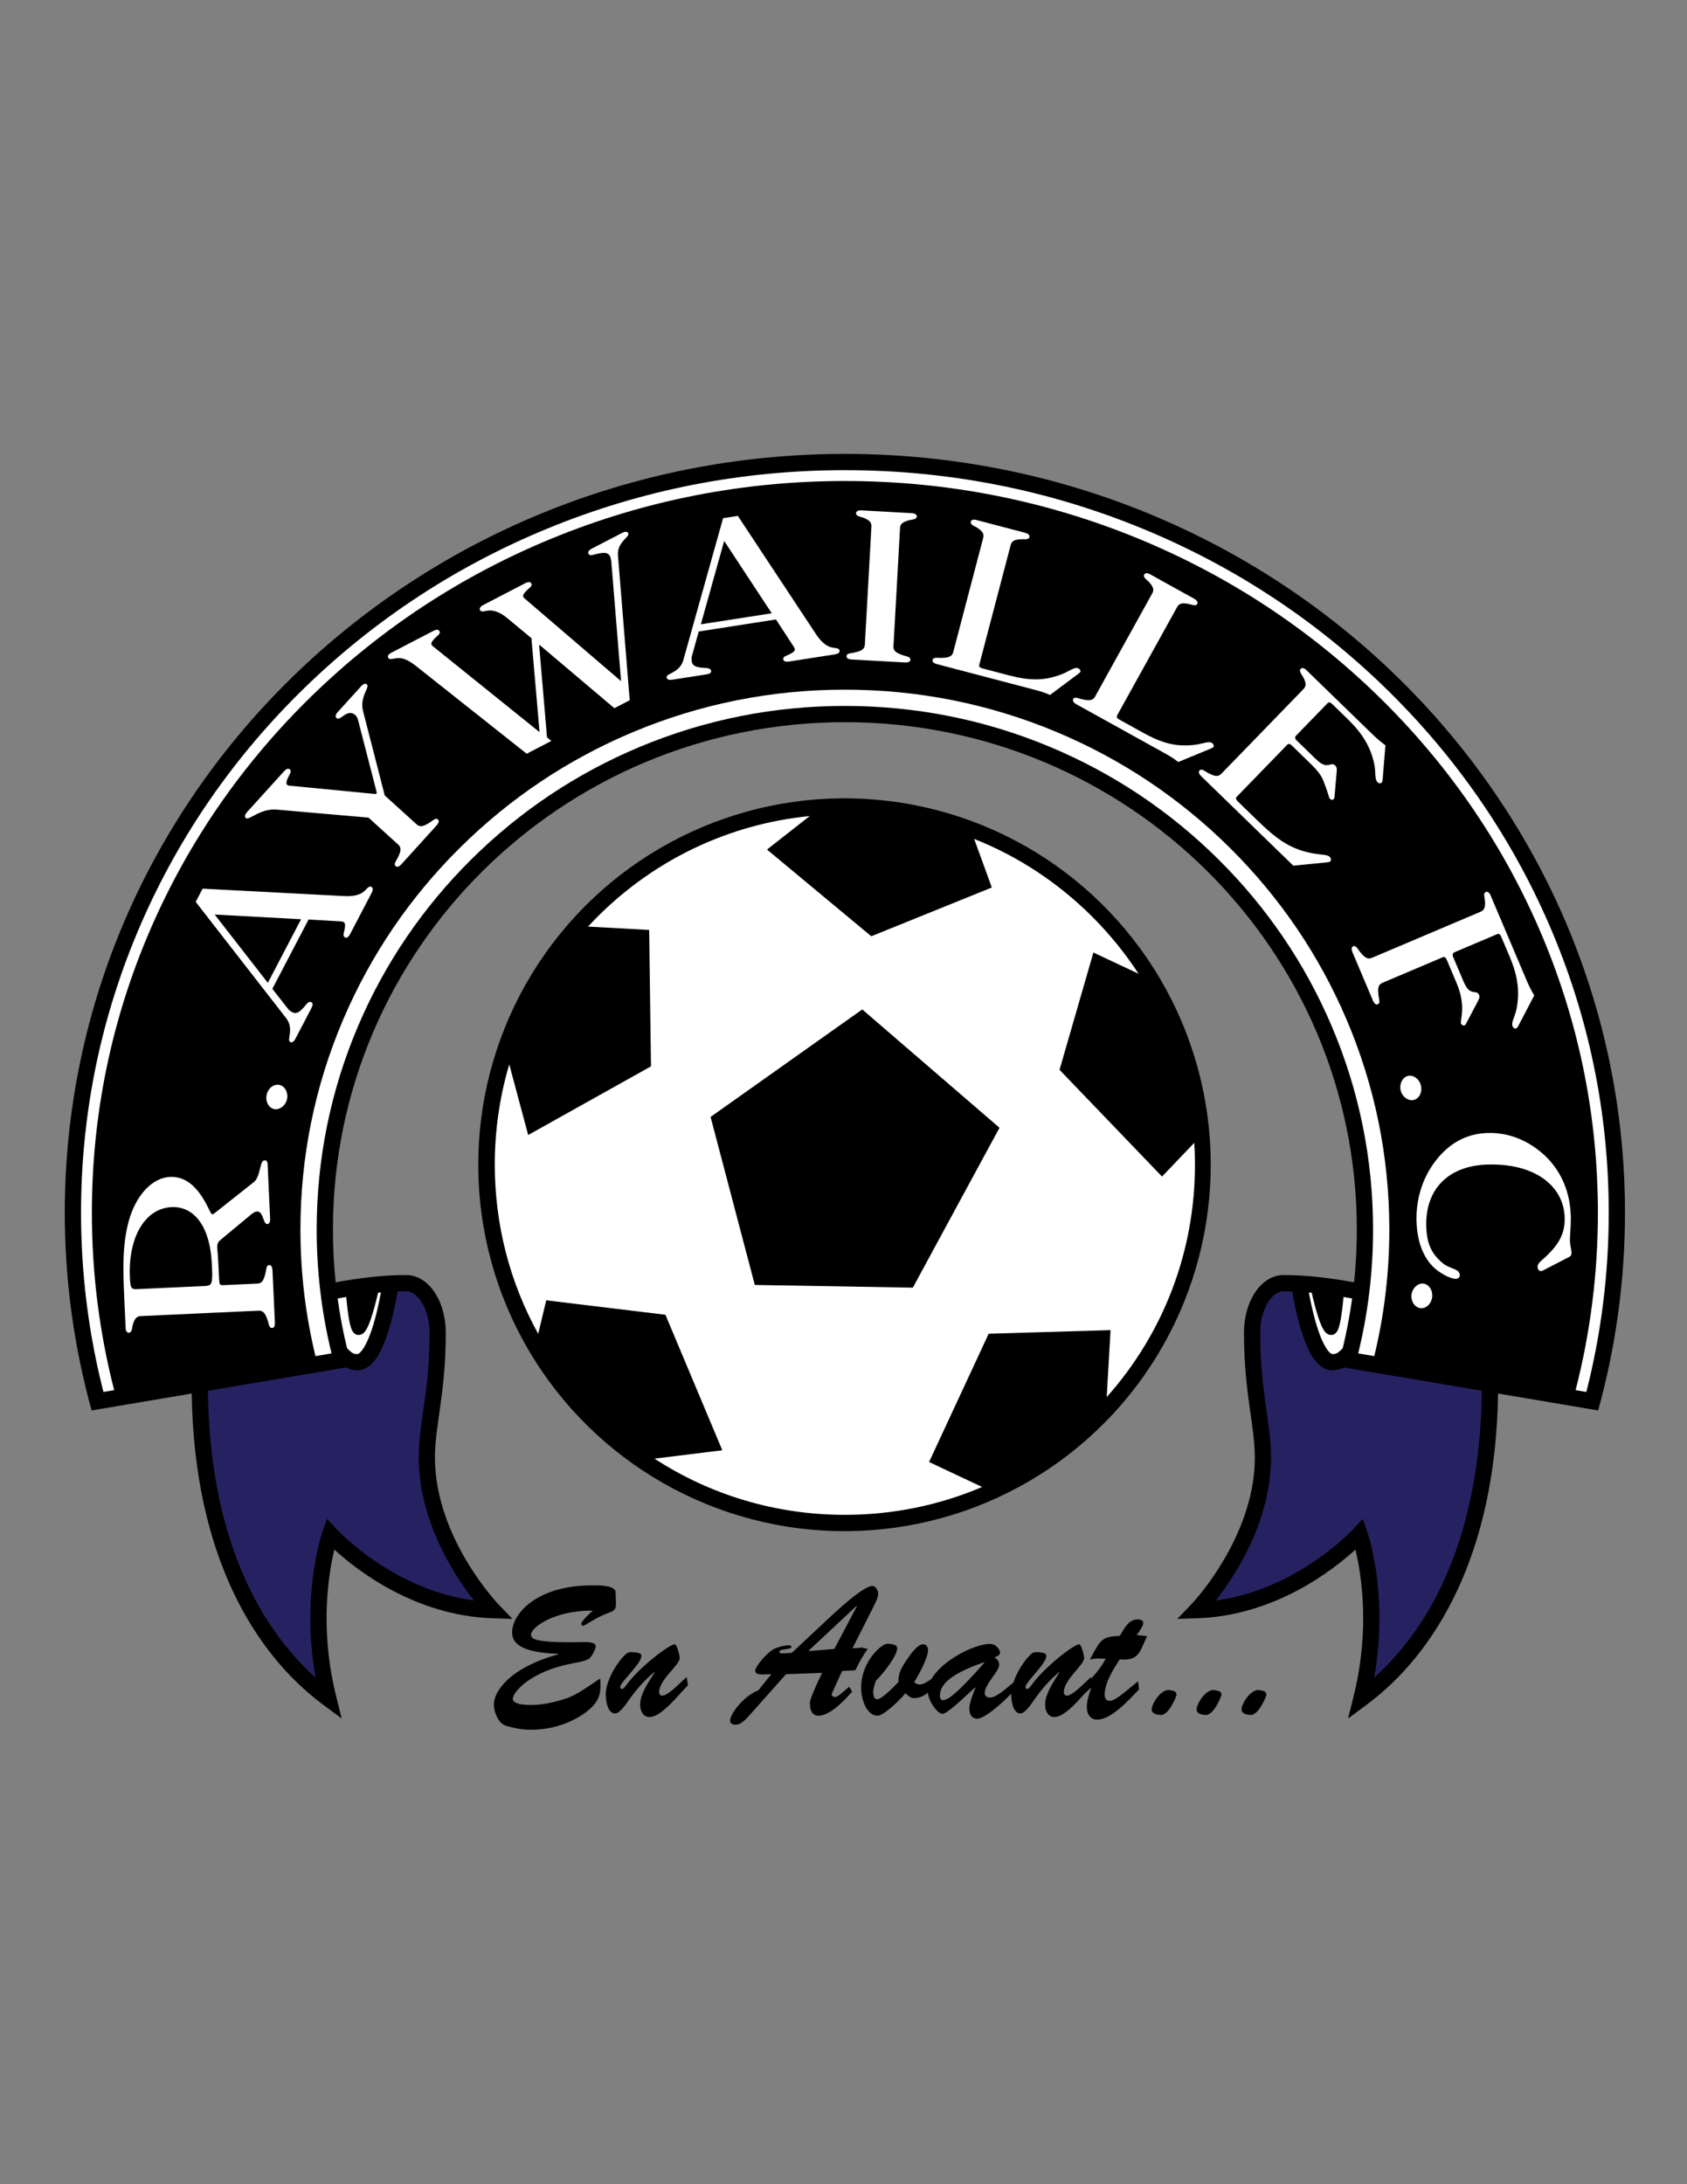 <?xml version="1.0" encoding="iso-8859-1"?>
<!-- Generator: Adobe Illustrator 24.0.1, SVG Export Plug-In . SVG Version: 6.00 Build 0)  -->
<svg version="1.1" id="Layer_1" xmlns="http://www.w3.org/2000/svg" xmlns:xlink="http://www.w3.org/1999/xlink" x="0px" y="0px"
	 viewBox="0 0 612 792" style="enable-background:new 0 0 612 792;" xml:space="preserve">
<rect x="0" y="0" width="612" height="792" fill="#808080" stroke="none"/>
<path d="M23.5,439.725c0-151.955,126.703-275.139,283-275.139c156.296,0,283,123.184,283,275.139c0,24.81-3.398,48.845-9.731,71.709
	l-36.314-6.134c-0.86,58.439-22.698,94.359-47.804,112.945l-6.609,4.9l1.992-7.982c2.603-10.426,3.491-20.062,3.491-28.366
	c0-8.987-1.042-16.412-2.077-21.563c-0.252-1.251-0.502-2.368-0.738-3.341c-8.132,7.437-29.2,23.959-57.376,24.898l-7.252,0.222
	l5.042-5.216c0-0.002,0.317-0.33,0.942-1.032c4.417-4.906,22.226-26.874,22.141-52.276c0.048-11.418-3.915-23.214-3.931-45.201
	c0.008-5.485,1.389-10.489,3.817-14.323c2.392-3.794,6.095-6.624,10.593-6.641c8.874,0.009,18.127,1.281,25.54,2.652
	c0.656-6.281,0.992-12.656,0.992-19.109c0-101.62-83.15-183.999-185.719-183.999c-102.571,0-185.719,82.379-185.719,183.999
	c0,6.453,0.337,12.829,0.992,19.111c7.414-1.371,16.666-2.644,25.54-2.652c4.501,0.015,8.201,2.845,10.594,6.639
	c2.431,3.834,3.811,8.839,3.817,14.324c-0.018,21.986-3.978,33.781-3.93,45.2c-0.015,14.519,5.717,27.904,11.538,37.64
	c2.905,4.867,5.815,8.813,7.99,11.529c1.085,1.354,1.987,2.404,2.611,3.107c0.625,0.703,0.946,1.029,0.943,1.031l5.038,5.215
	l-7.248-0.22c-28.176-0.939-49.243-17.461-57.375-24.897c-1.204,4.978-2.816,13.734-2.815,24.901c0,8.307,0.889,17.942,3.489,28.368
	l1.991,7.976l-6.607-4.894C92.247,599.66,70.408,563.737,69.548,505.3l-36.318,6.135C26.897,488.57,23.5,464.535,23.5,439.725z"/>
<path style="fill:#FFFFFF;" d="M561.854,334.981c-13.945-32.057-33.914-60.85-59.353-85.581
	c-25.449-24.742-55.085-44.168-88.087-57.739c-34.175-14.053-70.483-21.179-107.914-21.179c-37.432,0-73.74,7.126-107.914,21.179
	c-33.001,13.571-62.639,32.997-88.087,57.739c-25.438,24.731-45.407,53.525-59.352,85.581
	c-14.432,33.174-21.75,68.414-21.75,104.744c0,22.147,2.735,43.887,8.128,65.003l3.887-0.656
	c-5.366-20.899-8.085-42.421-8.085-64.347c0-35.786,7.208-70.5,21.424-103.176c13.741-31.586,33.419-59.958,58.488-84.331
	c25.088-24.391,54.306-43.542,86.842-56.922c33.698-13.857,69.503-20.884,106.419-20.884c36.916,0,72.721,7.026,106.419,20.884
	c32.536,13.379,61.754,32.531,86.843,56.922c25.068,24.373,44.747,52.745,58.487,84.331c14.217,32.676,21.425,67.39,21.425,103.176
	c0,21.927-2.719,43.447-8.085,64.347l3.887,0.656c5.393-21.116,8.129-42.855,8.129-65.003
	C583.604,403.396,576.286,368.155,561.854,334.981z"/>
<path style="fill:#FFFFFF;" d="M114.885,445.867c0-25.64,5.07-50.516,15.068-73.936c9.655-22.614,23.474-42.922,41.074-60.359
	c17.596-17.433,38.087-31.121,60.904-40.682c23.621-9.898,48.71-14.917,74.569-14.917s50.946,5.02,74.568,14.917
	c22.816,9.562,43.308,23.249,60.903,40.682c17.601,17.437,31.42,37.745,41.074,60.359c9.999,23.42,15.068,48.296,15.068,73.936
	c0,15.283-1.815,30.29-5.388,44.884l5.828,0.984c3.617-14.919,5.456-30.254,5.456-45.868c0-26.44-5.229-52.095-15.542-76.25
	c-9.955-23.319-24.203-44.257-42.347-62.233c-18.137-17.968-39.258-32.076-62.774-41.931C359,255.249,333.145,250.076,306.5,250.076
	c-26.645,0-52.501,5.173-76.847,15.376c-23.518,9.855-44.639,23.963-62.775,41.931c-18.144,17.976-32.392,38.914-42.347,62.233
	c-10.313,24.156-15.541,49.81-15.541,76.25c0,15.614,1.838,30.949,5.455,45.868l5.829-0.984
	C116.701,476.157,114.885,461.15,114.885,445.867z"/>
<path d="M205.507,615.818c-6.148,2.102-11.018,2.577-14.366,2.373c-3.287-0.136-5.113-0.949-5.113-2.169
	c0-2.441,6.453-10.104,22.036-12.95c1.218-0.203,4.87-0.882,5.783-1.764c0.852-0.746,2.252-3.186,2.252-4.406
	c0-1.561-3.47-1.491-4.078-1.491c-19.54,0.474-19.175-1.492-19.358-2.578c-0.365-2.372,7.975-8.949,22.401-8.814
	c-1.157,1.017-4.2,3.864-4.2,4.814c0,0.406,0.426,0.745,0.669,0.677c1.035-0.203,4.565-2.915,8.523-4.406
	c3.409-1.221,3.531-1.492,3.348-5.356l-0.122-2.849c-0.913-2.237-6.635-2.034-8.583-2.034c-20.088,0-28.914,10.375-28.914,17.018
	c0,3.798,2.86,7.323,16.679,7.797v0.204c-17.896,4.949-23.314,13.628-23.314,18.171c0,2.713,1.644,6.849,4.261,7.661
	c2.679,0.815,5.479,1.424,8.34,1.492c12.479,0.271,20.393-5.762,22.462-7.73c3.531-3.254,3.835-5.967,3.531-10.848
	C213.725,611.141,209.89,614.326,205.507,615.818z"/>
<path d="M245.44,611.479c-1.096,1.016-3.774,3.39-5.235,3.39c-0.609,0-1.096-0.609-1.096-1.22c0-4.68,7.487-9.833,7.487-12.477
	c-0.183-1.423-0.548-2.644-0.913-3.66c-0.365-0.95-0.731-1.289-0.974-1.289c-1.765,0-12.966,8.34-17.836,15.256
	c-0.243,0.339-0.791,0.949-1.217,0.949c-0.365,0-0.669-0.339-0.669-0.746c0-1.627,7.67-8.476,7.67-11.12
	c0-0.405,0.304-1.356-3.348-1.491c-1.035,0-1.583,0.068-2.374,0.814c-3.531,3.322-7.365,10.171-7.183,14.849
	c0.061,2.305,0.73,6.577,3.409,6.577c1.643,0,3.896-3.322,4.809-4.61c2.739-3.932,5.844-7.459,9.374-10.374l0.122,0.136
	c-1.948,3.118-5.235,7.594-5.235,11.662c0,2.306,1.096,4.475,3.409,4.475c4.443,0,10.713-8.339,13.94-11.526l-0.488-2.983
	L245.44,611.479z"/>
<path d="M310.296,605.647c1.32-2.712,2.76-5.424,4.501-7.729c-3.781-0.95-1.081-0.271-5.522-0.271l7.442-14.714
	c0.601-1.22,1.861-3.525,1.861-4.949c0-1.22-0.841-2.915-2.103-2.915c-2.699,0-9.903,6.17-15.785,11.663l-13.446,12.61
	c-0.24,0-2.701,0.135-3.661,0.204c-0.3,0-0.84-0.137-0.84-0.61c0-1.221,4.381-0.61,4.381-1.831c0-0.95-3.242-0.407-5.583,0.474
	c-3.181,1.153-7.563,6.848-7.563,8.137c0,1.763,1.98,1.492,5.822,1.356l-4.682,5.83c-5.642,2.238-10.264,8.748-10.264,10.984
	c0,1.289,1.2,1.492,2.101,1.492c2.161,0,4.441-2.848,5.882-4.476l12.305-13.831l13.085-0.475
	c-5.283,10.983-4.382,10.917-4.382,11.458c0,2.171,0.9,4.068,3.061,4.068c4.262,0,9.364-5.491,12.244-8.747l-1.08-1.763
	c-3.541,2.983-4.202,3.729-5.282,3.729c-0.6,0-1.081-0.407-1.081-1.084l3.781-8.341L310.296,605.647z M293.489,598.665l-0.12-0.136
	l17.348-16.206l0.119,0.137l-8.163,15.459L293.489,598.665z"/>
<path d="M416.116,593.24l-3.723-0.339c0.602-0.949,2.343-3.187,2.343-4.407c0-1.085-1.142-1.288-1.921-1.288
	c-3.481,0-4.804,3.187-6.605,5.967c-6.422,0.271-6.901,1.356-10.142,7.322l-0.661,1.22c3.182-0.542,2.042-0.271,5.702-0.271
	c-1.391,2.676-3.207,5.031-5.254,7.186l-0.087-0.541l-3.601,3.391c-1.08,1.016-3.724,3.39-5.162,3.39
	c-0.601,0-1.081-0.609-1.081-1.22c0-4.68,7.384-9.833,7.384-12.477c-0.182-1.423-0.541-2.644-0.902-3.66
	c-0.36-0.95-0.719-1.289-0.96-1.289c-1.739,0-12.786,8.34-17.586,15.256c-0.24,0.339-0.781,0.949-1.202,0.949
	c-0.358,0-0.659-0.339-0.659-0.746c0-1.627,7.564-8.476,7.564-11.12c0-0.405,0.3-1.356-3.302-1.491c-1.02,0-1.56,0.068-2.342,0.814
	c-2.446,2.335-5.037,6.412-6.3,10.254l-0.003-0.016c-2.58,1.967-6.001,5.424-8.522,5.424c-0.96,0-1.861-0.474-1.861-1.627
	c0-3.187,5.223-7.933,5.223-10.104c0-1.491-0.601-2.236-1.741-2.778c0.54-0.204,2.103-0.881,2.103-1.695
	c0-0.814-1.142-3.322-3.902-3.255c-5.664,0.165-17.048,5.941-20.968,12.65c-1.299,0.961-2.982,2.063-4.242,2.063
	c-0.96,0-1.379-0.203-2.04-0.881c1.5-2.373,4.981-8.747,4.981-11.459c0-1.355-0.601-2.237-1.802-2.237
	c-2.1,0-4.74,3.934-5.881,5.628c-1.621,2.305-3.241,4.882-3.001,8c-1.261,1.357-6.003,6.306-7.744,6.306
	c-1.2,0-1.44-1.56-1.44-2.645c0-1.084,0.601-2.915,0.9-4c2.16-2.034,7.803-8.882,7.803-11.933c0-1.424-2.762-1.559-3.6-1.559
	c-2.102,0-9.484,6.509-9.484,15.865c0,5.152,2.4,10.238,5.941,10.238c2.341,0,8.403-5.967,10.085-8.137
	c1.021,0.814,1.86,1.764,3.12,1.764c2.033,0,3.646-0.776,5.07-1.985c0.308,3.472,3.623,7.682,5.254,7.682
	c1.381,0,5.222-3.527,6.361-4.543l5.523-5.018l0.121,0.136c-0.78,1.831-2.221,5.424-2.221,7.595c0,1.965,0.9,3.593,2.881,3.593
	c2.562,0,8.989-5.502,12.314-9.116c-0.008,0.216-0.016,0.433-0.009,0.641c0.06,2.305,0.721,6.577,3.361,6.577
	c1.62,0,3.841-3.322,4.742-4.61c2.701-3.932,5.763-7.459,9.243-10.374l0.12,0.136c-1.92,3.118-5.162,7.594-5.162,11.662
	c0,2.306,1.081,4.475,3.361,4.475c3.302,0,7.626-4.735,10.918-8.433l2.288-2.076l0.118,0.135c-0.78,1.967-1.56,4.543-1.56,6.781
	c0,2.712,1.442,4.542,3.782,4.542c5.102,0,11.584-7.254,15.126-10.916l-0.3-2.983c-6.243,5.018-8.404,7.052-10.325,7.052
	c-1.381,0-1.8-0.882-1.8-2.374c0-4.067,3.421-9.627,5.461-12.611C412.815,602.19,413.295,599.681,416.116,593.24z M342.168,616.497
	c-0.901,0.203-1.141-1.018-1.201-1.356c0-3.322,1.741-7.458,16.025-12.408l0.122,0.137
	C345.227,616.429,343.369,616.226,342.168,616.497z"/>
<path d="M424.463,612.871c-2.96-0.724-6.224,4.28-6.607,6.452c-0.361,2.05,1.535,2.352,2.964,2.532
	c3.282,0.422,5.944-6.995,5.955-7.056C427.083,613.052,425.188,613.052,424.463,612.871z"/>
<path d="M440.758,612.871c-2.958-0.724-6.224,4.28-6.605,6.452c-0.362,2.05,1.534,2.352,2.964,2.532
	c3.282,0.422,5.943-6.995,5.954-7.056C443.379,613.052,441.483,613.052,440.758,612.871z"/>
<path d="M457.053,612.871c-2.958-0.724-6.223,4.28-6.605,6.452c-0.362,2.05,1.534,2.352,2.963,2.532
	c3.284,0.422,5.946-6.995,5.955-7.056C459.674,613.052,457.779,613.052,457.053,612.871z"/>
<path style="fill:#FFFFFF;" d="M125.606,470.291c0.119,1.317,0.279,2.912,0.479,4.52c0.241,1.927,0.535,3.855,0.91,5.406
	c0.192,0.78,0.39,1.459,0.69,2.094c0.157,0.32,0.328,0.636,0.653,0.985c0.302,0.328,0.902,0.777,1.748,0.779
	c1.518-0.102,2.053-0.948,2.514-1.524c0.773-1.113,1.337-2.543,1.927-4.226c1.081-3.153,2.052-7.097,2.624-9.586
	c0.34-0.032,0.683-0.059,1.024-0.088c-0.042,0.228-0.083,0.455-0.129,0.699c-0.727,3.914-2.027,9.819-3.801,14.534
	c-0.877,2.352-1.893,4.401-2.843,5.652c-0.99,1.311-1.444,1.453-2.026,1.453c-1.081,0-1.935-0.518-3.266-1.897
	c-0.076-0.079-0.151-0.178-0.227-0.262c-1.423-5.892-2.563-11.893-3.4-17.989C123.489,470.656,124.539,470.472,125.606,470.291z"/>
<path style="fill:#262262;" d="M152.934,472.13c1.718,2.684,2.902,6.686,2.893,11.158c0.016,21.249-3.884,32.382-3.932,45.201
	c0.09,23.227,12.883,42.719,20.034,51.848c-13.691-1.811-25.428-7.488-34.099-13.12c-5.043-3.275-9.039-6.523-11.756-8.94
	c-1.359-1.205-2.399-2.206-3.09-2.895c-0.347-0.345-0.606-0.612-0.776-0.789c-0.168-0.179-0.232-0.249-0.234-0.249l-3.313-3.626
	l-1.642,4.628c-0.077,0.223-4.438,12.564-4.442,31.452c0,6.474,0.514,13.716,1.896,21.494
	c-20.894-18.716-38.432-51.663-39.043-103.985l49.99-8.443c1.279,0.634,2.696,1.023,4.236,1.023c0.004,0,0.009,0,0.013,0
	c1.904,0,3.555-0.875,4.772-1.966c2.148-1.944,3.554-4.638,4.811-7.653c2.679-6.58,4.29-14.933,4.975-18.988
	c1.035-0.035,2.066-0.059,3.086-0.058C149.148,468.207,151.18,469.404,152.934,472.13z"/>
<path style="fill:#FFFFFF;" d="M487.394,470.291c-0.119,1.317-0.279,2.912-0.479,4.52c-0.241,1.927-0.534,3.855-0.91,5.406
	c-0.191,0.78-0.389,1.459-0.689,2.094c-0.157,0.32-0.328,0.636-0.653,0.985c-0.302,0.328-0.902,0.777-1.749,0.779
	c-1.518-0.102-2.053-0.948-2.514-1.524c-0.773-1.113-1.337-2.543-1.927-4.226c-1.082-3.153-2.052-7.097-2.624-9.586
	c-0.341-0.032-0.683-0.059-1.023-0.088c0.041,0.228,0.082,0.455,0.127,0.699c0.727,3.914,2.028,9.819,3.803,14.534
	c0.877,2.352,1.892,4.401,2.843,5.652c0.989,1.311,1.443,1.453,2.026,1.453c1.081,0,1.936-0.518,3.265-1.897
	c0.077-0.079,0.152-0.178,0.227-0.262c1.424-5.892,2.564-11.893,3.4-17.989C489.512,470.656,488.462,470.472,487.394,470.291z"/>
<path style="fill:#262262;" d="M460.066,472.13c-1.719,2.684-2.902,6.686-2.893,11.158c-0.017,21.249,3.884,32.382,3.932,45.201
	c-0.09,23.227-12.883,42.719-20.035,51.848c13.692-1.811,25.429-7.488,34.099-13.12c5.044-3.275,9.04-6.523,11.757-8.94
	c1.359-1.205,2.399-2.206,3.091-2.895c0.347-0.345,0.607-0.612,0.776-0.789c0.168-0.179,0.232-0.249,0.234-0.249l3.313-3.626
	l1.641,4.628c0.077,0.223,4.438,12.564,4.442,31.452c0,6.474-0.515,13.716-1.896,21.494c20.894-18.716,38.433-51.663,39.043-103.985
	l-49.99-8.443c-1.279,0.634-2.695,1.023-4.235,1.023c-0.005,0-0.009,0-0.014,0c-1.904,0-3.555-0.875-4.771-1.966
	c-2.148-1.944-3.555-4.638-4.812-7.653c-2.679-6.58-4.29-14.933-4.975-18.988c-1.035-0.035-2.065-0.059-3.087-0.058
	C463.852,468.207,461.82,469.404,460.066,472.13z"/>
<ellipse transform="matrix(0.124 -0.992 0.992 0.124 -150.548 674.025)" cx="306.5" cy="422.284" rx="132.902" ry="132.902"/>
<path style="fill:#FFFFFF;" d="M358.662,483.617l-21.618,46.512l19.249,9.059c-15.537,6.62-32.397,10.102-49.793,10.102
	c-24.888,0-48.679-7.118-69.062-20.379l24.598-3.04L241.4,476.739l-43.236-5.241l-2.917,12.152
	c-10.281-18.575-15.753-39.549-15.753-61.366c0-12.486,1.796-24.696,5.254-36.34l6.865,25.614l44.546-24.895l-0.655-49.459
	l-22.181-1.215c1.101-1.186,2.219-2.361,3.37-3.512c20.954-20.955,47.942-33.684,77.046-36.569l-15.49,12.144l37.832,31.444
	l43.728-17.688l-6.407-17.618c15.882,6.303,30.459,15.839,42.905,28.286c6.351,6.351,11.938,13.26,16.733,20.61l-16.382-7.695
	l-12.287,42.533l37.182,38.699l11.705-12.237c0.159,2.618,0.249,5.251,0.249,7.897c0,31.395-11.321,61.044-32.02,84.305
	l1.395-24.281L358.662,483.617z"/>
<polygon points="273.827,465.93 331.148,466.912 362.593,408.936 312.806,366.028 257.778,405.006 "/>
<path style="fill:#FFFFFF;" d="M98.849,460.613c-0.043-1.117-0.396-1.871-1.151-1.891c-0.024,0-0.043,0-0.055,0.001
	c-0.643,0.033-0.883,0.606-1.008,1.232c-0.143,0.653-0.239,1.515-0.539,2.496c-0.555,2.002-1.185,2.901-2.699,2.983l-12.486,0.575
	c-0.06,0-0.122,0.003-0.171,0.003c-1.09-0.034-1.125-0.394-1.255-2.147l-0.181-3.959c-0.2-4.336-0.467-6.703-0.496-7.342
	c-0.006-0.131-0.008-0.255-0.008-0.371c0.006-1.157,0.267-1.813,0.965-2.406l11.443-9.498c0.806-0.676,1.535-0.966,2.09-0.989
	c0.03-0.005,0.038-0.005,0.071-0.005c0.969-0.017,1.526,0.979,1.972,2.124c0.479,1.101,0.653,2.326,1.593,2.434h0.024
	c0.723-0.048,1.051-0.748,1.037-1.728c0-0.087-0.002-0.172-0.006-0.264l-0.894-19.414c-0.004-0.955-0.196-1.718-1.096-1.703
	c-0.033,0-0.065,0-0.098,0.002c-1.049,0.175-1.189,1.717-1.667,3.403c-0.427,1.703-1,3.6-2.123,4.464l-14.2,11.233
	c-0.39,0.313-0.579,0.458-0.779,0.462c0-0.004-0.027,0-0.027,0c-0.414,0.06-0.741-0.651-1.415-2.055
	c-3.706-7.624-7.973-11.507-13.497-11.507c-0.186,0-0.369,0.006-0.557,0.015c-6.366,0.304-12.424,6.541-15.057,16.446l0.236,0.063
	l-0.236-0.061c-1.406,5.385-1.814,10.923-1.814,16.753c0,3.944,0.188,8.023,0.384,12.282l0.428,9.329
	c0.037,1.053,0.492,1.693,1.147,1.701c0,0,0.005,0.002,0.033,0.002c1.303-0.193,1.001-1.81,1.577-3.443
	c0.637-1.796,1.261-2.527,2.718-2.608l42.796-1.972c0.047-0.004,0.093-0.004,0.145-0.004c1.336,0.006,2.114,0.857,2.814,2.72
	c0.814,1.839,0.576,3.433,1.843,3.579c0.014-0.001,0.026-0.001,0.041-0.001c0.725-0.048,1.051-0.749,1.037-1.732
	c0-0.082-0.002-0.168-0.006-0.259L98.849,460.613z M76.991,462.422c-0.057,3.012-0.392,3.74-2.44,3.88l-24.97,1.15
	c-0.112,0.002-0.218,0.005-0.316,0.005c-1.749-0.03-1.933-0.641-2.145-4.085c-0.035-0.759-0.051-1.501-0.051-2.231
	c0.008-14.119,6.379-23.037,15.151-23.432c0.2-0.013,0.398-0.017,0.598-0.017c7.887-0.004,13.406,7.34,14.027,20.533l0.044,0.943
	C76.946,460.452,76.991,461.528,76.991,462.422z"/>
<path style="fill:#FFFFFF;" d="M101.426,393.401c-0.243-0.057-0.487-0.083-0.727-0.081c-1.824,0.004-3.474,1.498-3.959,3.618h-0.001
	c-0.087,0.38-0.127,0.764-0.127,1.14c-0.002,1.907,1.075,3.677,2.82,4.081c0.212,0.047,0.426,0.068,0.64,0.068
	c1.822-0.012,3.582-1.612,4.044-3.608c0.083-0.366,0.123-0.735,0.123-1.098C104.238,395.59,103.123,393.796,101.426,393.401z
	 M96.979,396.994L96.979,396.994L96.979,396.994L96.979,396.994z"/>
<path style="fill:#FFFFFF;" d="M134.715,321.574c-0.129-0.071-0.268-0.105-0.403-0.105c-0.995,0.085-1.539,1.424-2.902,2.238
	c-1.206,0.77-3.039,1.249-5.418,1.249c-0.388,0-0.793-0.012-1.21-0.038l-0.016,0.245l0,0l0.014-0.245l-51.274-2.687l-2.508,4.793
	l32.781,42.129c1.163,1.494,1.459,2.993,1.461,4.324c0.002,1.442-0.356,2.659-0.362,3.475c-0.004,0.354,0.08,0.717,0.414,0.896
	c0.133,0.067,0.276,0.105,0.423,0.105c0.576-0.017,1.03-0.5,1.462-1.314l5.768-11.034c0.286-0.558,0.451-1.002,0.455-1.396
	c0.008-0.336-0.165-0.657-0.467-0.806c-0.143-0.076-0.296-0.115-0.445-0.115c-0.886,0.059-1.436,1.058-2.55,2.272
	c-1.142,1.245-2.03,1.774-2.827,1.77c-0.343,0-0.686-0.093-1.052-0.284c-0.681-0.355-1.231-0.751-1.549-1.204l-5.712-7.285
	l13.141-25.13l11.981,0.697c0.303,0.061,0.536,0.091,0.683,0.171c0.403,0.218,0.564,0.55,0.574,1.251
	c0,0.361-0.052,0.806-0.147,1.332c-0.168,0.924-0.396,1.585-0.4,2.127c-0.013,0.355,0.148,0.717,0.505,0.89
	c0.133,0.068,0.276,0.107,0.423,0.107c0.576-0.017,1.029-0.499,1.462-1.313l7.781-14.88c0.27-0.526,0.415-0.967,0.415-1.35
	C135.225,322.079,135.042,321.735,134.715,321.574z M109.221,333.324l-12.059,23.063l-19.281-24.77L109.221,333.324z"/>
<path style="fill:#FFFFFF;" d="M158.276,296.897c-0.885,0.048-1.714,1.069-3.213,1.85c-0.947,0.55-1.705,0.835-2.348,0.833
	c-0.565-0.002-1.063-0.203-1.606-0.693l-11.536-10.457l-7.884-30.651c-0.192-0.757-0.27-1.475-0.272-2.156
	c-0.004-3.321,1.872-5.617,1.915-6.872c0.004-0.206-0.064-0.423-0.23-0.571c-0.168-0.154-0.386-0.242-0.612-0.24
	c-0.493,0.008-0.975,0.343-1.518,0.933l-8.426,9.293c-0.503,0.558-0.781,1.041-0.785,1.504c-0.004,0.262,0.108,0.51,0.302,0.682
	c0.168,0.156,0.379,0.242,0.593,0.239c0.773-0.04,1.451-0.817,2.716-1.548c0.583-0.345,1.163-0.506,1.702-0.506
	c0.649,0,1.245,0.232,1.746,0.684c0.49,0.447,0.857,1.013,1.055,1.792l6.835,26.473l-0.399,0.439l-31.482-3.055
	c-0.244-0.012-0.505-0.136-0.631-0.256c-0.172-0.158-0.272-0.384-0.274-0.748c-0.002-0.458,0.178-1.105,0.574-1.924
	c0.467-1.033,0.949-1.649,0.969-2.28c0.006-0.246-0.105-0.493-0.308-0.671c-0.168-0.154-0.386-0.242-0.611-0.24
	c-0.494,0.008-0.975,0.344-1.519,0.935l-13.37,14.742c-0.503,0.557-0.779,1.041-0.785,1.504c-0.002,0.26,0.108,0.51,0.304,0.682
	c0.132,0.12,0.307,0.17,0.475,0.168c1.499-0.064,4.81-3.245,9.849-3.243c0.33,0,0.665,0.014,1.009,0.042l33.162,2.89l10.771,9.769
	c0.585,0.536,0.834,1.083,0.837,1.778c0,0.595-0.198,1.307-0.589,2.162c-0.612,1.504-1.445,2.382-1.479,3.213
	c-0.003,0.242,0.102,0.485,0.3,0.66c0.164,0.15,0.376,0.239,0.602,0.239c0.002,0,0.005,0,0.007,0
	c0.494-0.01,0.975-0.342,1.519-0.933l12.736-14.044c0.501-0.56,0.777-1.041,0.785-1.505c0.002-0.26-0.108-0.509-0.304-0.681
	C158.694,296.977,158.484,296.895,158.276,296.897z"/>
<path style="fill:#FFFFFF;" d="M224.154,200.819c0.002-2.002,0.917-3.476,1.859-4.604c0.935-1.158,1.912-1.81,1.974-2.592
	c0-0.1-0.022-0.202-0.07-0.294c-0.164-0.329-0.51-0.514-0.892-0.506c-0.384,0.002-0.824,0.146-1.346,0.414l-10.967,5.693
	c-0.818,0.428-1.304,0.88-1.32,1.458c-0.002,0.148,0.038,0.292,0.106,0.422c0.168,0.352,0.522,0.518,0.876,0.506
	c0.64-0.008,1.457-0.342,2.684-0.582c0.758-0.17,1.406-0.256,1.952-0.256c1.162,0.012,1.824,0.358,2.258,1.172
	c0.266,0.512,0.386,1.128,0.496,1.952l3.538,43.33l-0.041,0.022l-34.895-29.901c-0.222-0.228-0.398-0.387-0.472-0.538
	c-0.08-0.156-0.114-0.296-0.114-0.446c-0.012-0.46,0.398-1.08,1.246-1.914c0.916-0.95,1.774-1.36,1.834-2.162
	c0-0.141-0.038-0.282-0.106-0.416c-0.164-0.329-0.512-0.514-0.892-0.504c-0.384,0-0.824,0.144-1.346,0.414l-15.155,7.863
	c-0.818,0.431-1.304,0.882-1.32,1.46c0,0.148,0.038,0.292,0.106,0.422c0.182,0.364,0.56,0.496,0.916,0.486
	c0.718-0.008,1.645-0.351,2.742-0.349c0.09,0,0.182,0.004,0.274,0.008c1.788,0.096,3.792,0.948,6.037,2.846l8.673,7.173
	l2.932,33.897l-0.13,0.067l-38.554-31.02c-0.17-0.142-0.399-0.392-0.43-0.464c-0.076-0.146-0.108-0.284-0.108-0.437
	c-0.01-0.5,0.432-1.195,1.288-2.038c0.906-0.936,1.698-1.322,1.754-2.1c0-0.146-0.04-0.293-0.112-0.432
	c-0.162-0.33-0.51-0.514-0.892-0.506c-0.384,0.002-0.824,0.144-1.344,0.414l-15.155,7.866c-0.818,0.428-1.304,0.882-1.32,1.46
	c0,0.146,0.038,0.29,0.106,0.422c0.178,0.356,0.552,0.484,0.904,0.474c0.744-0.006,1.726-0.382,2.85-0.38
	c0.088,0,0.174,0.002,0.262,0.008c1.86,0.05,3.74,1.054,6.046,2.852l40.182,31.831l8.919-4.63l-1.546-1.332l-2.846-33.324
	l0.21-0.108l27.073,22.885l5.565-2.888l-4.27-52.604C224.16,201.146,224.154,200.981,224.154,200.819z"/>
<path style="fill:#FFFFFF;" d="M303.199,234.999c-0.66-0.101-1.48-0.168-2.304-0.494c-1.557-0.594-3.299-2.108-4.914-4.612
	l-0.206,0.135l0,0l0.204-0.137l-28.317-42.829l-5.346,0.831l-14.401,51.392c-0.642,2.288-2.1,3.489-3.433,4.289
	c-1.314,0.842-2.554,1.058-2.669,1.984c0,0.043,0.004,0.081,0.008,0.109c0.084,0.569,0.625,0.859,1.322,0.859
	c0.019,0,0.038,0,0.057-0.001c0.214,0,0.453-0.02,0.713-0.061l12.303-1.917c1.04-0.163,1.742-0.456,1.775-1.168
	c0-0.05-0.004-0.099-0.012-0.147c-0.285-1.168-1.638-0.922-3.516-1.127c-2.406-0.279-3.281-0.9-3.501-2.237
	c-0.057-0.355-0.089-0.69-0.089-1.002c0-0.357,0.044-0.68,0.137-0.961l2.465-8.922l28.024-4.363l6.559,10.051
	c0.133,0.278,0.249,0.484,0.271,0.652c0.008,0.057,0.012,0.113,0.012,0.167c0.016,0.562-0.535,1.07-1.837,1.708
	c-1.274,0.662-2.296,0.745-2.379,1.71c0,0.059,0.006,0.113,0.014,0.168c0.087,0.583,0.656,0.874,1.381,0.857
	c0.214,0,0.45-0.02,0.71-0.058l16.592-2.585c1.054-0.165,1.741-0.543,1.761-1.246c0.002-0.048-0.002-0.097-0.01-0.149
	C304.459,235.235,303.831,235.09,303.199,234.999z M279.97,222.376l-25.72,4.003l8.463-30.223L279.97,222.376z"/>
<path style="fill:#FFFFFF;" d="M330.816,186.079l-18.368-1.021c-0.078-0.004-0.154-0.006-0.225-0.006
	c-0.945-0.003-1.629,0.363-1.684,1.013c-0.008,0.018-0.002,0.055-0.002,0.061c0.128,1.248,1.723,1.119,3.268,1.848
	c1.64,0.77,2.314,1.444,2.326,2.757c0,0.071,0,0.142-0.004,0.213l-2.379,42.777c-0.093,1.445-0.921,2.144-2.905,2.675
	c-0.995,0.294-1.855,0.381-2.51,0.517c-0.627,0.118-1.203,0.354-1.242,1.005c-0.005,0.014-0.003,0.042-0.003,0.057
	c0.021,0.751,0.768,1.106,1.881,1.161l19.309,1.072c0.107,0.006,0.21,0.008,0.31,0.008c0.022,0.001,0.046,0.001,0.067,0.001
	c0.92,0,1.579-0.325,1.627-1.009c0-0.026,0-0.035,0-0.061c-0.145-1.258-1.732-1.037-3.552-1.863
	c-1.847-0.72-2.596-1.399-2.608-2.776c0-0.065,0.002-0.134,0.007-0.207l2.378-42.78c0.105-1.54,0.825-2.068,2.64-2.694
	c1.636-0.56,3.249-0.241,3.455-1.534l-0.245-0.014l0.245-0.019v-0.014C332.577,186.562,331.866,186.138,330.816,186.079z"/>
<path style="fill:#FFFFFF;" d="M391.961,243.497c0.009-0.045,0.017-0.08,0.017-0.137c-0.035-0.502-0.488-0.945-1.015-1.11
	c-0.141-0.037-0.281-0.053-0.42-0.053c-1.427,0.03-3.105,1.487-5.925,2.496c-3.121,1.127-5.946,1.653-8.932,1.653
	c-2.957,0.002-6.078-0.517-9.788-1.49l-9.307-2.443c-1.092-0.306-1.364-0.539-1.369-1.037c0-0.139,0.023-0.309,0.079-0.51
	l11.335-43.188c0.411-1.486,1.221-1.862,3.125-2.113c0.354-0.037,0.704-0.047,1.033-0.047c0.351,0,0.68,0.012,0.982,0.012
	c0.747,0.006,1.468-0.057,1.676-0.776l-0.237-0.063l0.241,0.046c0.01-0.059,0.02-0.122,0.02-0.194
	c-0.018-0.612-0.596-1.086-1.53-1.335l-17.792-4.669c-0.297-0.078-0.558-0.114-0.791-0.114c-0.61-0.01-1.072,0.282-1.189,0.743
	c-0.025,0.083-0.035,0.174-0.033,0.251c0.104,1.094,1.541,1.298,2.854,2.272c1.225,0.902,1.785,1.637,1.785,2.592
	c0,0.239-0.032,0.496-0.106,0.78l-10.876,41.439c-0.373,1.386-1.418,1.893-3.474,2.016c-0.359,0.029-0.688,0.039-1,0.039
	c-0.585,0-1.096-0.034-1.528-0.034c-0.653-0.013-1.279,0.096-1.451,0.736c-0.022,0.076-0.034,0.161-0.034,0.241
	c0.021,0.662,0.645,1.066,1.632,1.327l34.762,9.123c2.009,0.527,4.182,1.1,6.061,1.992l0.134,0.064l10.187-7.605
	C391.578,244.017,391.857,243.805,391.961,243.497z"/>
<path style="fill:#FFFFFF;" d="M440.256,270.801c0.047-0.099,0.068-0.197,0.068-0.296c-0.015-0.435-0.303-0.908-0.729-1.16
	c-0.294-0.162-0.629-0.222-0.987-0.222c-1.339,0.008-3.186,0.776-5.764,1.024c-1.034,0.101-2.023,0.152-2.984,0.152
	c-5.156,0-9.51-1.464-15.197-4.613l-8.416-4.663c-0.834-0.461-1.109-0.788-1.103-1.125c-0.002-0.173,0.068-0.4,0.232-0.692
	l21.64-39.058c0.598-1.049,1.235-1.351,2.394-1.367c0.341,0,0.727,0.033,1.156,0.091c1.177,0.174,2.127,0.604,2.872,0.612
	c0.353,0.01,0.719-0.138,0.905-0.489l-0.214-0.118l0,0l0.219,0.11c0.06-0.119,0.098-0.254,0.096-0.398
	c-0.011-0.534-0.429-1.041-1.18-1.462l-16.09-8.915c-0.446-0.246-0.838-0.363-1.177-0.365c-0.397-0.004-0.735,0.183-0.898,0.487
	c-0.082,0.14-0.124,0.299-0.121,0.447c0.069,0.955,1.257,1.511,2.232,2.691c0.774,0.942,1.166,1.694,1.164,2.417
	c-0.002,0.398-0.114,0.807-0.367,1.267l-20.765,37.475c-0.518,0.91-1.227,1.261-2.357,1.271c-0.441,0-0.944-0.06-1.505-0.173
	c-1.429-0.234-2.429-0.724-3.188-0.737c-0.339-0.01-0.683,0.142-0.855,0.474c-0.075,0.134-0.116,0.288-0.116,0.441
	c0.015,0.566,0.484,1.022,1.278,1.47l31.439,17.418c1.815,1.006,3.781,2.099,5.381,3.427l0.113,0.095l11.75-4.857
	C439.757,271.209,440.079,271.072,440.256,270.801z"/>
<path style="fill:#FFFFFF;" d="M499.727,283.626c0.283,0.273,0.61,0.412,0.917,0.414c0.2,0,0.4-0.064,0.546-0.211
	c0.172-0.184,0.324-0.521,0.387-1.154l1.02-12.42l-0.11-0.081c-1.765-1.276-3.365-2.722-4.851-4.164l-1.556-1.51l-22.199-21.552
	c-0.488-0.469-0.943-0.699-1.363-0.703c-0.261-0.002-0.502,0.102-0.67,0.279c-0.18,0.176-0.271,0.412-0.268,0.64
	c0.036,0.841,0.892,1.671,1.484,2.941c0.365,0.815,0.563,1.487,0.562,2.056c-0.004,0.625-0.219,1.146-0.759,1.707l-29.843,30.743
	c-0.516,0.521-1.043,0.741-1.685,0.745c-0.647,0-1.418-0.24-2.328-0.697c-1.51-0.67-2.356-1.55-3.198-1.589
	c-0.229-0.002-0.461,0.095-0.635,0.279c-0.168,0.165-0.265,0.395-0.261,0.633c0.007,0.484,0.322,0.969,0.884,1.517l33.38,32.406
	l12.192-1.214c0.571-0.027,1.017-0.164,1.271-0.412c0.146-0.153,0.215-0.356,0.213-0.559c-0.004-0.37-0.196-0.753-0.537-1.086
	c-1.272-1.121-5.178-0.366-11.287-2.6c-5.759-2.116-10.011-5.803-15.015-10.662l-6.835-6.634c-0.571-0.546-0.827-1.007-0.819-1.295
	c0.002-0.146,0.05-0.267,0.182-0.405l18.453-19.009c0.195-0.201,0.373-0.277,0.577-0.28c0.279-0.004,0.664,0.18,1.115,0.621
	l6.564,6.374c2.093,2.031,3.852,3.961,4.81,6.282c0.821,2.052,1.334,3.612,1.676,4.696c0.359,1.101,0.467,1.643,0.709,1.922
	c0.261,0.25,0.581,0.364,0.862,0.364c0.172,0,0.342-0.038,0.478-0.172c0.251-0.277,0.253-0.606,0.342-0.943l0.821-9.541
	c0.002-0.085,0.006-0.159,0.006-0.236c0.005-0.656-0.204-1.181-0.616-1.576c-0.316-0.315-0.669-0.438-1.005-0.435
	c-0.631,0.01-1.179,0.327-1.907,0.339c-0.054,0-0.102,0.003-0.145,0.003c-1.33,0.004-2.565-0.871-4.127-2.391l-6.838-6.637
	c-0.316-0.304-0.474-0.656-0.474-0.966c0-0.228,0.081-0.441,0.272-0.64l11.337-11.677c0.32-0.333,0.559-0.451,0.777-0.451
	c0.271-0.006,0.662,0.215,1.215,0.755l5.481,5.323c5.391,5.236,8.306,10.128,9.623,16.297
	C499.204,280.144,498.579,282.43,499.727,283.626z"/>
<path style="fill:#FFFFFF;" d="M523.801,346.996c0.357-0.004,0.716,0.281,1.052,1.057l3.57,8.425
	c1.597,3.773,2.006,6.844,2.008,9.189c0,2.499-0.463,4.142-0.469,5.031c0.002,0.17,0.017,0.322,0.077,0.464
	c0.206,0.466,0.643,0.698,1.008,0.707c0.07,0,0.146-0.009,0.223-0.04c0.354-0.171,0.41-0.454,0.608-0.706l4.467-8.473
	c0.215-0.441,0.35-0.854,0.35-1.264c0-0.229-0.041-0.456-0.135-0.673c-0.575-1.243-1.741-0.764-2.72-1.191
	c-1.308-0.479-2.128-1.782-3.009-3.86l-3.719-8.773c-0.088-0.202-0.127-0.399-0.127-0.586c0.004-0.454,0.221-0.823,0.637-1.002
	l15.345-6.507c0.26-0.112,0.47-0.162,0.634-0.162c0.388-0.004,0.68,0.279,1.084,1.218l2.983,7.034
	c2.062,4.867,3.06,9.105,3.06,13.345c0,1.787-0.175,3.576-0.527,5.412c-0.521,2.603-1.6,4.339-1.616,5.743
	c0,0.267,0.044,0.525,0.148,0.766c0.21,0.492,0.594,0.798,1.005,0.804c0.088,0,0.175-0.015,0.261-0.05
	c0.231-0.102,0.502-0.352,0.808-0.912l5.767-11.051l-0.071-0.117c-1.129-1.859-2.043-3.815-2.851-5.72l-0.848-1.997l-12.079-28.485
	c-0.346-0.812-0.818-1.247-1.354-1.255c-0.125-0.002-0.244,0.027-0.354,0.073c-0.451,0.179-0.605,0.631-0.591,1.066
	c0.004,0.708,0.271,1.629,0.32,2.707c0,0.096,0.002,0.195,0.002,0.289c-0.018,1.716-0.374,2.546-1.643,3.103l-39.445,16.727
	c-0.348,0.146-0.669,0.214-0.977,0.214c-0.887,0.002-1.751-0.574-2.742-1.73c-1.287-1.338-1.645-2.678-2.661-2.773
	c-0.12,0-0.244,0.027-0.359,0.077c-0.378,0.15-0.588,0.535-0.575,0.97c0,0.357,0.106,0.769,0.313,1.253l7.402,17.456
	c0.375,0.879,0.813,1.412,1.418,1.431c0.122,0,0.245-0.025,0.362-0.075c0.417-0.169,0.581-0.583,0.566-0.991
	c-0.006-0.735-0.331-1.733-0.404-3.046c-0.037-0.354-0.052-0.675-0.054-0.971c0.018-1.457,0.383-2.255,1.549-2.765l21.93-9.299
	C523.563,347.021,523.686,346.996,523.801,346.996z"/>
<path style="fill:#FFFFFF;" d="M512.863,398.855c1.697-0.424,2.761-2.094,2.759-3.991c0-0.415-0.05-0.844-0.156-1.272l-0.236,0.058
	l0,0l0.236-0.06c-0.501-2.024-2.171-3.543-3.99-3.549c-0.253,0-0.505,0.031-0.755,0.091c-1.678,0.422-2.734,2.262-2.738,4.135
	c0,0.378,0.045,0.756,0.136,1.129c0.502,2.035,2.241,3.535,4.028,3.543C512.387,398.94,512.626,398.914,512.863,398.855z"/>
<path style="fill:#FFFFFF;" d="M569.528,449.905c-0.006-0.119-0.007-0.235-0.007-0.356c0-1.813,0.332-4.343,0.332-7.478
	c0-0.372-0.005-0.75-0.014-1.138c-0.268-10.157-4.624-18.71-12.385-24.397c-5.197-3.788-10.938-5.726-16.998-5.726
	c-0.256,0.002-0.508,0.007-0.766,0.015c-6.584,0.174-12.328,2.813-17.027,7.888c-5.718,6.197-8.802,14.358-8.802,23.095
	c0.003,0.332,0.007,0.665,0.018,0.999c0.225,8.537,3.249,15.055,8.303,18.379c2.776,1.884,4.901,2.52,5.963,2.525
	c0.011,0,0.028,0,0.057,0c0.838-0.033,1.389-0.679,1.396-1.294l0.002-0.02c-0.184-2.501-3.578-2.207-6.101-4.278
	c-4.207-3.44-5.913-7.145-6.093-13.521c-0.01-0.275-0.012-0.544-0.012-0.814c0.019-12.727,8.075-21.121,22.368-21.524
	c0.448-0.015,0.896-0.02,1.339-0.02c16.417,0.016,26.231,8.186,26.534,19.316c0.002,0.173,0.003,0.349,0.003,0.523
	c-0.005,5.396-2.271,9.219-6.706,13.44c-1.779,1.71-3.089,2.391-3.127,3.797c0,0.035,0.004,0.056,0.004,0.064
	c0.015,0.803,0.47,1.512,1.202,1.524h0.02v-0.244l0.009,0.244c0.247-0.013,0.474-0.125,0.714-0.224l9.634-4.984
	c0.457-0.229,0.738-0.718,0.727-1.387c0-0.025,0-0.048,0-0.073C570.077,452.942,569.569,451.558,569.528,449.905z"/>
<path style="fill:#FFFFFF;" d="M516.396,465.431c-0.129-0.018-0.258-0.023-0.38-0.023c-1.92,0.014-3.673,1.848-3.966,3.976
	c-0.033,0.216-0.043,0.434-0.043,0.65c0.002,2.11,1.341,4.04,3.2,4.299c0.142,0.02,0.286,0.03,0.434,0.03
	c1.942-0.007,3.607-1.709,3.91-3.978l-0.242-0.032l0,0l0.244,0.029c0.026-0.229,0.041-0.454,0.041-0.678
	C519.596,467.612,518.313,465.694,516.396,465.431z"/>
</svg>
